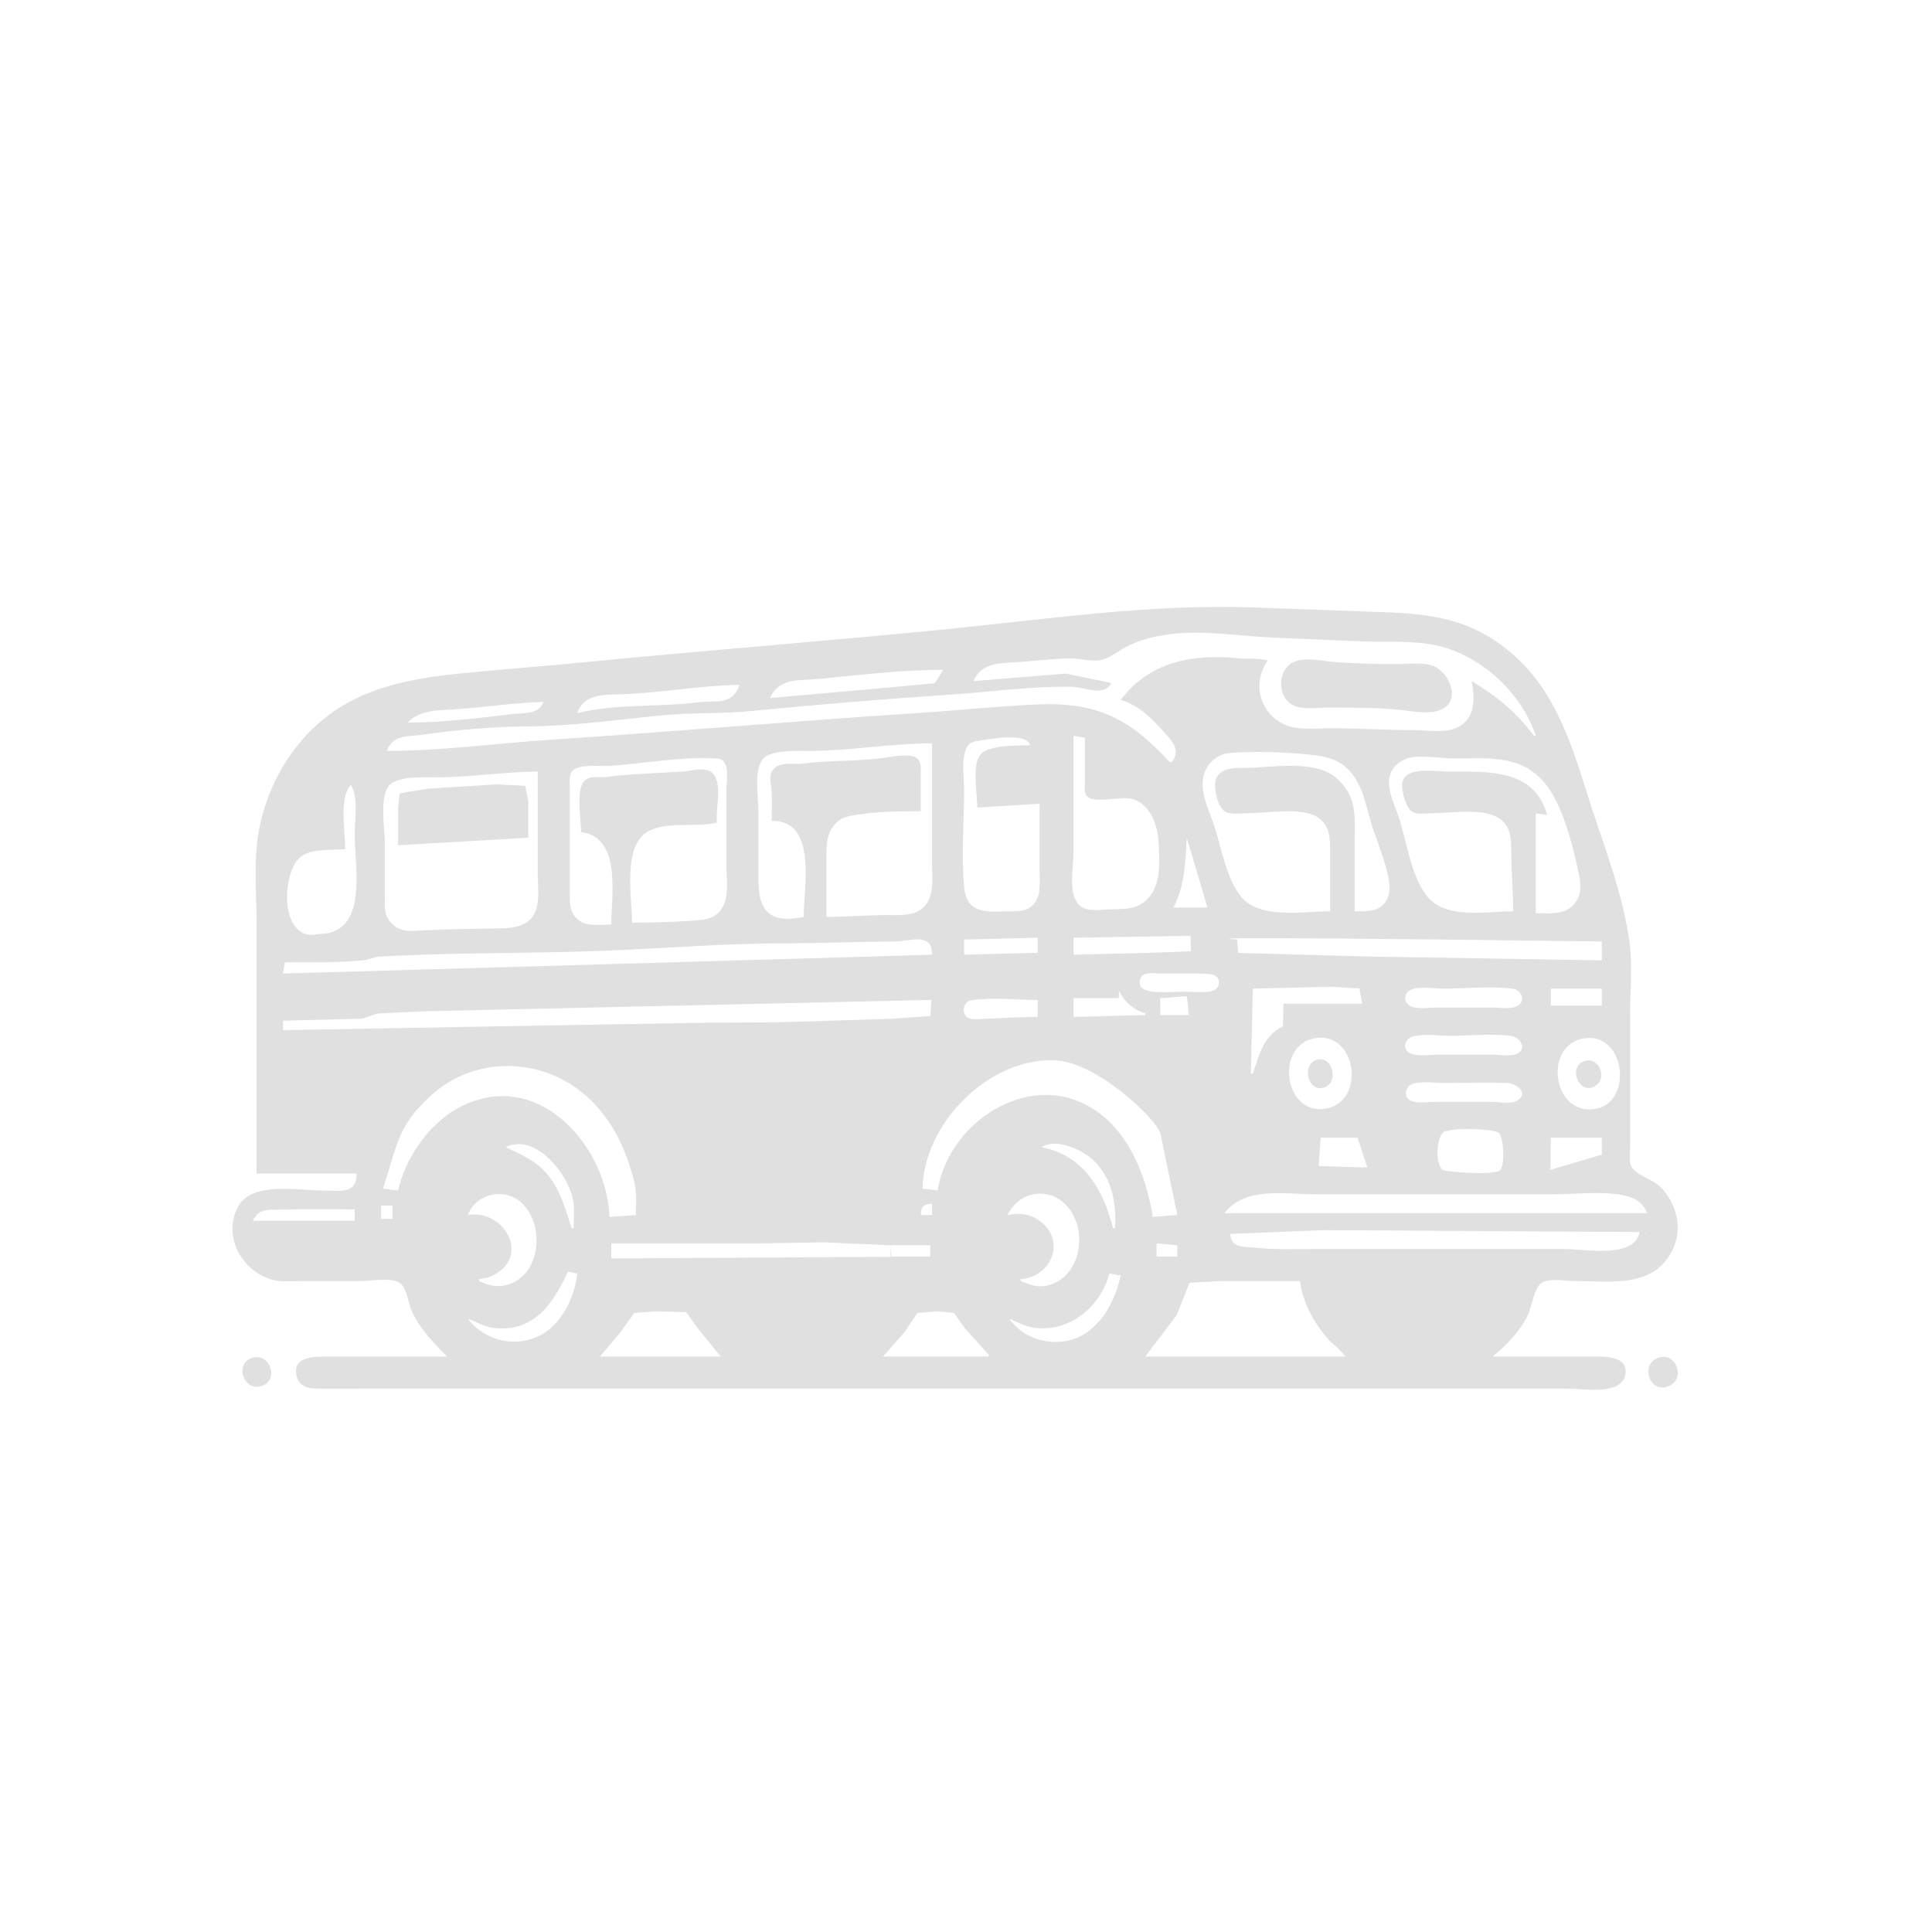 <?xml version="1.0" encoding="UTF-8" standalone="no"?>
<!-- Created with Inkscape (http://www.inkscape.org/) -->

<svg
   version="1.1"
   id="svg1"
   width="1024"
   height="1024"
   viewBox="0 0 1024 1024"
   sodipodi:docname="logo-light.svg"
   inkscape:version="1.3.2 (091e20e, 2023-11-25)"
   xmlns:inkscape="http://www.inkscape.org/namespaces/inkscape"
   xmlns:sodipodi="http://sodipodi.sourceforge.net/DTD/sodipodi-0.dtd"
   xmlns="http://www.w3.org/2000/svg"
   xmlns:svg="http://www.w3.org/2000/svg">
  <defs
     id="defs1" />
  <sodipodi:namedview
     id="namedview1"
     pagecolor="#ffffff"
     bordercolor="#000000"
     borderopacity="0.25"
     inkscape:showpageshadow="2"
     inkscape:pageopacity="0.0"
     inkscape:pagecheckerboard="0"
     inkscape:deskcolor="#d1d1d1"
     inkscape:zoom="2.661776"
     inkscape:cx="587.76547"
     inkscape:cy="521.83205"
     inkscape:window-width="2880"
     inkscape:window-height="1567"
     inkscape:window-x="0"
     inkscape:window-y="25"
     inkscape:window-maximized="1"
     inkscape:current-layer="g1" />
  <g
     inkscape:groupmode="layer"
     inkscape:label="Image"
     id="g1">
    <path
       style="fill:#e0e0e0;stroke:none;fill-opacity:1"
       d="m 136,622 h 53 c -0.046,11.384 -9.065,9 -18,9 -13.152,0 -37.821,-5.148 -45.056,9.005 -7.708,15.077 1.766,32.734 17.056,37.931 5.327,1.811 11.452,1.065 17,1.065 h 31 c 5.38,0 16.138,-2.052 20.787,0.889 3.911,2.474 4.619,11.071 6.505,15.111 4.437,9.505 11.391,16.683 18.708,24 h -63 c -7.164,0 -19.896,-0.282 -16.583,10.981 1.472,5.004 6.01,5.978 10.583,6.019 8.998,0.08 18.001,0 27,0 h 121 417 98 c 8.055,0 27.815,3.744 30.37,-7.005 C 863.536,719.883 853.098,719 847,719 h -56 c 7.804,-6.332 14.308,-12.904 18.755,-22 2.133,-4.363 3.307,-14.485 7.458,-17.111 C 821.321,677.291 830.276,679 835,679 c 19.187,0 41.868,3.924 51.708,-17 5.263,-11.192 1.794,-24.505 -6.727,-32.981 -3.961,-3.941 -12.251,-5.894 -15.093,-10.343 C 863.128,615.919 864,611.122 864,608 v -71 c 0,-12.09 1.291,-25.009 -0.259,-37 -3.494,-27.037 -14.628,-54.051 -22.727,-80 C 830.87,387.499 820.567,357.033 790,338.046 768.09,324.437 744.783,324.909 720,323.982 l -55,-2 c -55.721,-2.085 -111.557,6.429 -167,11.884 -62.29,6.128 -124.694,10.894 -187,17 -21.971,2.153 -44.01,3.837 -66,6 -31.77,3.126 -61.433,9.071 -83.866,34.134 -13.973,15.611 -22.958,36.157 -25,57 C 134.755,462.072 136,476.859 136,491 V 622 M 814,390 h -1 c -9.169,-12.468 -19.83,-21.137 -33,-29 1.596,8.46 2.236,18.424 -6.018,23.718 C 767.241,389.04 757.601,387 750,387 c -14.689,0 -29.392,-0.994 -44,-1 -8.217,-0.003 -18.407,1.479 -26,-2.37 -12.952,-6.566 -16.221,-22.337 -8,-33.63 -5.344,-1.349 -10.58,-0.603 -16,-1.134 -23.855,-2.338 -46.748,1.734 -62,22.134 9.722,2.612 17.338,10.703 23.866,18 4.469,4.995 7.605,9.142 3.134,15 h -1 c -9.543,-10.23 -18.942,-19.163 -32,-24.866 -15.934,-6.959 -32.139,-6.294 -49,-5.194 -17.682,1.153 -35.325,2.848 -53,4 -64.705,4.219 -129.297,9.901 -194,14.12 C 263.008,393.951 234.111,398 205,398 c 3.657,-8.963 10.579,-7.367 19,-8.588 18.058,-2.619 37.764,-4.285 56,-4.412 23.486,-0.163 47.63,-3.576 71,-5.866 15.589,-1.528 31.435,-0.743 47,-2.269 35.664,-3.495 71.26,-6.406 107,-8.806 21.063,-1.414 41.806,-4.432 63,-4.056 7.067,0.125 17.118,5.58 21,-2.005 L 565,357.018 516,361 c 3.992,-9.459 12.981,-9.488 22,-9.986 C 548.042,350.46 557.91,349 568,349 c 4.801,0 11.476,1.952 16,0.755 4.754,-1.258 9.525,-5.329 14,-7.509 6.372,-3.105 13.022,-4.773 20,-5.833 18.891,-2.872 39.097,0.862 58,1.569 15.681,0.587 31.346,1.414 47,2 13.383,0.501 27.961,-0.771 41,2.745 22.564,6.085 42.668,25.217 50,47.273 M 686.005,350.755 c -9.391,3.851 -9.276,19.426 0.014,23.315 5.198,2.176 12.449,0.892 17.982,0.931 11.98,0.083 25.054,-0.036 37,1.134 6.811,0.667 17.569,3.091 23.861,-0.505 9.786,-5.592 2.478,-20.32 -5.861,-22.884 -5.814,-1.788 -12.976,-0.743 -19,-0.745 -10.481,-0.004 -21.509,-0.376 -32,-1.06 -6.672,-0.435 -15.542,-2.832 -21.995,-0.185 M 500,355 495.435,362.111 474,364.134 408,370 c 5.26,-11.07 15.463,-9.102 26,-10.134 C 455.76,357.733 478.123,355 500,355 m -108,8 c -3.944,11.216 -12.424,8.04 -22,9.259 -20.795,2.647 -43.689,0.615 -64,5.741 2.97,-9.787 13.238,-9.779 22,-9.995 21.353,-0.527 42.647,-4.744 64,-5.005 m -104,9 c -2.22,6.973 -10.787,5.775 -16.94,6.514 C 253.156,380.664 234.013,382.988 216,383 c 6.85,-6.878 15.893,-6.449 25,-7.06 15.63,-1.049 31.347,-3.451 47,-3.94 m 287,19 v 23 c 9.8e-4,2.472 -0.665,6.572 1.477,8.389 3.51,2.977 15.913,0.423 20.523,0.63 10.94,0.49 16.287,12.258 16.94,21.982 0.662,9.867 1.872,23.081 -5.218,30.935 -6.397,7.087 -14.219,5.574 -22.722,6.125 -5.981,0.388 -12.544,1.389 -15.935,-5.079 C 566.659,470.486 569,458.217 569,451 v -61 l 6,1 m -29,4 c -6.501,0.203 -22.271,-0.364 -26.523,5.157 C 515.141,405.787 518,421.086 518,428 l 33,-2 v 36 c 0,5.597 0.887,12.12 -2.787,16.847 -3.816,4.91 -9.732,3.966 -15.213,4.171 C 522.875,483.397 512.53,484.059 511.134,471 509.324,454.057 511,436.045 511,419 c 0,-6.868 -1.658,-16.544 1.417,-22.917 1.438,-2.98 4.639,-3.217 7.583,-3.671 5.864,-0.905 24.103,-4.19 26,2.588 m -52,-1 v 63 c 0,7.812 1.728,18.807 -5.153,24.431 C 483.575,485.74 476.331,485 470,485 c -10.698,0 -21.27,1 -32,1 v -31 c 0,-6.752 -0.042,-13.716 5.153,-18.843 3.588,-3.541 8.148,-3.855 12.847,-4.569 C 466.352,430.014 477.522,430 488,430 v -19 c -10e-4,-2.748 0.515,-6.339 -1.417,-8.597 -2.969,-3.471 -13.585,-1.395 -17.583,-0.815 -14.495,2.103 -29.449,1.3 -44,3.153 -4.654,0.593 -10.988,-1.069 -14.657,2.602 -3.086,3.087 -1.847,6.861 -1.477,10.657 0.546,5.591 0.134,11.385 0.134,17 24.248,0 17,34.118 17,51 -6.154,1.161 -13.716,2.227 -18.847,-2.338 C 402.376,479.413 402.011,471.939 402,466 v -36 c 0,-7.364 -2.703,-21.812 2.458,-27.787 C 408.879,397.095 423.683,398.056 430,398 c 21.351,-0.189 42.585,-4 64,-4 m 224,89 v -37 c 0,-13.757 1.524,-23.917 -10,-33.847 C 696.652,402.374 673.074,407 659,407 c -6.578,0 -14.743,0.414 -14.958,9 -0.106,4.217 1.664,12.776 6.037,14.523 C 653.453,431.871 658.423,431 662,431 c 10.029,0 28.556,-3.548 36.982,2.569 C 704.894,437.863 705,444.375 705,451 v 32 c -14.051,0 -37.524,4.517 -47.449,-8.06 -7.832,-9.925 -9.963,-25.176 -13.884,-36.94 -2.307,-6.92 -6.057,-14.616 -6.273,-22 -0.253,-8.636 5.927,-16.297 14.607,-16.94 13.411,-0.993 27.669,-0.501 41,0.806 9.402,0.921 17.11,2.153 23.523,10.153 5.637,7.032 7.441,16.52 9.889,24.982 2.34,8.088 5.794,15.874 7.954,24 1.489,5.602 3.581,12.546 0.588,17.995 C 731.371,483.518 724.426,483 718,483 m 96,1 v -53 l 6,1 c -6.631,-24.685 -31.464,-23 -52,-23 -7.319,0 -25.648,-3.577 -24.843,8 0.249,3.582 2.003,11.024 5.181,13.111 C 751.239,432.016 756.687,431 760,431 c 10.01,0 26.244,-3.088 34.861,2.926 C 800.678,437.985 801,444.608 801,451 c 0,10.729 1,21.276 1,32 -14.817,0 -36.649,4.745 -46.435,-9 -7.938,-11.148 -10.009,-28.139 -14.232,-41 -1.914,-5.83 -5.453,-12.75 -5.134,-19 0.411,-8.062 7.335,-12.566 14.801,-12.935 6.521,-0.322 13.385,0.935 20,0.935 17.784,0 35.069,-2.177 47.722,13 9.641,11.564 14.639,32.456 17.866,47 1.435,6.469 2.164,12.627 -2.87,17.843 C 828.621,485.122 820.662,484 814,484 m -479,5 c 0,-13.164 -5.372,-41.309 9.005,-48.63 C 354.299,435.128 368.897,438.802 380,436 c -0.919,-6.874 3.281,-21.095 -2.458,-26.37 -3.822,-3.513 -11.051,-0.983 -15.542,-0.69 -13.315,0.868 -26.758,1.115 -40,2.801 -3.9,0.497 -9.673,-0.936 -12.523,2.477 C 305.204,419.334 308,434.548 308,441 c 21.626,2.846 16,33.492 16,49 -5.614,0 -13.088,1.316 -17.722,-2.569 C 301.512,483.435 302,477.605 302,472 v -36 -20 c 0.006,-2.417 -0.404,-5.642 1.477,-7.523 3.695,-3.695 14.651,-2.219 19.523,-2.537 18.639,-1.215 38.318,-5.153 56.995,-3.917 C 387.536,402.522 385,413.529 385,419 v 40 c 0,6.224 1.288,14.147 -1.157,20 -3.474,8.314 -10.097,8.555 -17.843,9.06 C 355.64,488.736 345.422,489 335,489 m -50,-80 v 54 c 0,7.195 1.699,16.762 -2.787,22.935 -3.633,4.999 -10.434,5.958 -16.213,6.06 -13.367,0.237 -26.644,0.523 -40,1.023 -7.63,0.286 -14.18,1.993 -19.657,-5.037 C 203.406,484.212 204,479.497 204,475 v -28 c 0,-7.699 -3.384,-26.211 3.157,-31.542 5.222,-4.255 18.345,-3.433 24.843,-3.458 17.686,-0.068 35.246,-3 53,-3 m -74,39 69,-4 V 425 L 278.37,416.477 263,415.741 227,418.005 211.889,420.477 211,428 v 20 m -25,-32 c 4.036,6.983 2,18.071 2,26 0,17.815 7.232,52.113 -18,53.018 -2.28,0.082 -4.739,0.752 -7,0.278 -14.472,-3.033 -12.764,-31.92 -4.722,-40.139 5.844,-5.972 17.04,-4.245 24.722,-5.157 0,-8.933 -3.461,-27.247 3,-34 m 443,28 11,37 h -18 c 6.022,-12.011 6.307,-23.922 7,-37 m 2,52 0.25,8.215 L 610,505 l -41,1 v -9 l 62,-1 m 218,3 v 10 L 726,507 656.257,505.074 655.671,498 c 14.151,0.392 -78.485,-2.507 193.329,1 m -299,-2 v 8 l -39,1 v -8 l 39,-1 m -56,9 -35,1.06 -102,2.958 L 150,516 l 1,-6 c 13.87,0 28.196,0.391 41.981,-1.079 2.804,-0.299 5.19,-1.735 8.037,-1.898 39.257,-2.25 78.682,-1.571 117.981,-3.042 31.574,-1.182 63.412,-3.921 95,-3.982 20.049,-0.039 39.94,-0.861 60,-1 8.648,-0.06 19.951,-5.148 20,7 m -299,4 1,1 -1,-1 m -9,1 1,1 -1,-1 m 9.333,1.667 0.333,0.667 -0.333,-0.667 m 435.016,13.035 c -6.804,-0.645 -26.211,2.529 -26.308,-4.563 -0.09,-6.608 6.25,-5.293 10.959,-5.139 6.995,-0.003 14.006,-0.136 21,0.005 2.877,0.058 10.148,-0.267 10.051,4.462 0.012,6.142 -6.918,5.506 -15.326,5.23 M 493.111,538.523 472,540 412,541.866 378,542 318,543.019 150,546 v -5 l 42,-1.083 8,-2.704 24,-1.194 269.683,-6.033 M 722,532 H 680.265 L 680,544 c -10.615,5.156 -12.408,14.954 -16,25 h -1 l 1,-45 42,-1 14.523,0.889 L 722,532 m 26.065,-7.523 C 752.726,522.651 760.04,524 765,524 c 11.986,0 25.113,-1.531 36.982,0.083 4.24,0.576 6.81,6.062 2.676,8.852 C 801.302,535.199 794.857,534 791,534 h -29 c -4.145,0 -10.027,1.054 -13.935,-0.477 -4.352,-1.705 -4.352,-7.341 0,-9.046 M 849,524 v 9 h -27 v -9 h 27 m -256,1 c 2.831,5.811 7.726,10.293 14,12 v 1 l -38,1 v -10 h 24 v -4 m 36,3 0.618,4.164 L 630,538 H 615 L 614.903,529.048 629,528 m -79,2 v 9 c -9.412,0 -18.653,0.632 -28,0.981 -2.695,0.101 -8.223,0.979 -10.111,-1.458 -2.427,-3.133 -0.601,-7.922 3.134,-8.44 C 526.452,528.5 538.583,529.961 550,530 m -399,14 1,1 -1,-1 m 598.018,5.343 C 754.722,547.805 762.114,549 768,549 c 10.714,0 22.38,-1.321 32.995,0.083 3.955,0.523 8.433,5.991 3.787,9.028 C 801.484,560.267 794.783,559 791,559 h -29 c -4.189,0 -10.014,1.03 -13.977,-0.477 -5.196,-1.975 -3.817,-7.883 0.995,-9.181 M 697,550.278 c 22.462,-3.752 27.186,34.413 5,37.426 -21.663,2.942 -26.246,-33.877 -5,-37.426 m 143,0.018 c 21.795,-2.968 25.716,34.698 5,37.551 -22.373,3.081 -27.16,-34.533 -5,-37.551 m -141.982,11.398 c -8.502,2.502 -4.77,17.755 3.917,14.657 7.957,-2.837 4.29,-17.073 -3.917,-14.657 M 624,644 611,645 C 607.073,620.198 595.909,594.523 573,584.306 540.394,569.764 502.07,597.336 497,631 l -8,-1 c 0.423,-34.666 35.838,-70.233 71,-67.94 22.106,1.441 53.253,31.424 55.049,38.73 m 224.104,-38.16 c -7.935,3.372 -2.337,17.404 5.782,13.287 7.801,-3.955 2.475,-16.795 -5.782,-13.287 M 335,622 c 2.33,7.586 2.383,10.829 2,22 l -14,1 c -1.092,-34.999 -33.166,-74.137 -71,-61.657 -4.874,1.608 -9.833,3.911 -14,6.921 -6.364,4.599 -11.864,10.247 -16.278,16.736 -4.948,7.274 -8.823,15.385 -10.722,24 l -8,-1 c 7.557,-23.008 7.642,-33.202 25,-48.94 23.391,-21.856 59.494,-20.974 83,0.074 C 323.222,592.078 330.578,606.443 335,622 M 749.023,574.343 C 754.129,572.94 760.73,574 766,574 c 10.962,0 22.051,-0.494 33,0.019 4.248,0.199 11.3,4.774 5.657,8.972 C 801.2,585.564 795.029,584.002 791,584 h -30 c -3.826,0 -9.322,0.989 -12.917,-0.477 -4.561,-1.86 -3.387,-7.992 0.94,-9.181 m 18,25.134 c 5.342,-2.027 25.488,-1.012 27.5,1 2.369,2.369 3.521,18.568 0.12,20.065 -5.876,2.586 -29.073,0.319 -30.014,-0.431 -4.136,-3.296 -3.517,-18.76 1.423,-20.634 M 719.529,603 724.729,618.817 698.912,618 700,603 m 149,0 v 9 L 821.735,620.03 822,603 h 27 m -258,48 h -1 c -5.459,-20.633 -15.274,-38.421 -38,-43 5.576,-3.248 12.352,-1.586 18,0.852 17.38,7.503 22.136,25.242 21,42.148 m -287,0 h -1 C 299.335,639.649 296.099,627.527 286.981,619.139 281.484,614.08 274.636,611.178 268,608 c 15.761,-7.611 32.469,13.716 35.523,27 1.167,5.074 0.477,10.819 0.477,16 m 190,-29 1,1 -1,-1 m -290,5 v 0 m 337,52 v -1 c 15.657,-1.105 24.252,-19.474 10.861,-30.259 C 546.405,643.346 540.595,642.756 534,644 c 6.17,-12.702 21.874,-15.425 31.523,-4.736 11.863,13.141 7.158,38.983 -11.523,42.306 -4.762,0.847 -8.649,-0.902 -13,-2.569 m -287,0 v -1 c 3.193,-0.42 6.22,-1.201 9,-2.926 18.003,-11.167 2.894,-34.437 -15,-31.074 4.046,-11.364 19.018,-14.68 27.995,-6.847 13.644,11.904 10.665,40.645 -8.995,44.241 -4.744,0.868 -8.709,-0.434 -13,-2.394 M 873,643 H 649 c 10.928,-14.271 32.134,-10 48,-10 h 126 c 11.856,0 25.343,-1.782 37,0.431 5.964,1.132 10.894,3.711 13,9.569 m -379,-5 v 6 h -6 c 0.218,-4.51 1.49,-5.782 6,-6 m -286,1 v 7 h -6 v -7 h 6 m -20,2 v 6 h -54 c 3.45,-6.986 8.516,-5.648 15.259,-5.875 C 162.152,640.692 175.099,641 188,641 m 15,3 1,1 -1,-1 m 666,9 c -2.387,14.363 -29.037,9 -40,9 H 699 c -11.692,0 -23.434,0.456 -35.06,-0.782 C 657.934,660.578 652.847,661.361 652,654 L 701,652.005 869,653 m 3,0.333 c 0.773,0 0.16,0.498 -0.333,0.333 L 872,653.333 m -226.333,1.333 -0.333,0.667 0.333,-0.667 M 656,655 l 1,1 -1,-1 M 472.587,666.134 324,667 v -8 h 79 l 34,-0.546 34.823,1.566 M 624,660 v 6 h -11 v -7 l 11,1 m -131,0 v 6 h -21 v -6 h 21 m -187,15 c -1.277,10.457 -5.975,21.795 -14.005,28.847 C 278.803,715.433 258.468,712.681 248,699 c 4.761,1.628 8.853,4.324 14,4.866 21.101,2.222 31.22,-12.851 39,-29.866 l 5,1 m 288,1 c -2.488,11.285 -7.666,22.336 -17,29.523 -12.671,9.757 -33.004,6.654 -42,-6.523 4.638,1.882 8.92,4.331 14,4.866 18.44,1.942 34.32,-11.446 39,-28.866 l 6,1 m 95,3 c 1.419,10.838 7.148,21.816 14.264,29.995 C 706.372,712.567 710.292,715.11 713,719 H 607 l 16.708,-22 6.75,-17.111 L 647,679 h 42 m -307,40 h -64 l 10.977,-13 7.162,-10.111 L 348,695 363.676,695.477 369.046,703 382,719 m 142,-1 v 1 h -56 l 11.495,-13 6.657,-10.111 L 497,695 505.676,695.889 511.417,704 524,718 m -389.981,1.588 c -10.154,2.794 -4.938,18.545 4.963,14.935 8.979,-3.274 4.189,-17.453 -4.963,-14.935 m 744.986,0.06 c -9.876,3.373 -4.894,18.758 4.977,15.25 9.808,-3.486 4.664,-18.542 -4.977,-15.25 z"
       id="path1"
       sodipodi:nodetypes="ccssssssscssssccssscsssssssssssccssssssccccsscscscsccsssscsssssscccssssssssccssssssscccccsccscsccscscccssssssscccsccsssssssccssscsssccsssssccscsssccsssssssscsssssssssccccsssssscssssssssccscssssccssccsssssssccssssssssccccccccccccssssccccccccccccccccccccccccccccscssscccccccccccscccccccccccccccccccccccccsssssscccccccccccccccccccccssscccccssssssccsccsccscccsccsccsccccsssccssccssscssccssscccccccccccccscccscsccccccccscsscccccsscccssscccccccccccccscccccssscccccccccccccccccccccccccccccscscccscscccsccccccccccccccccccccccccscsss" />
  </g>
</svg>
